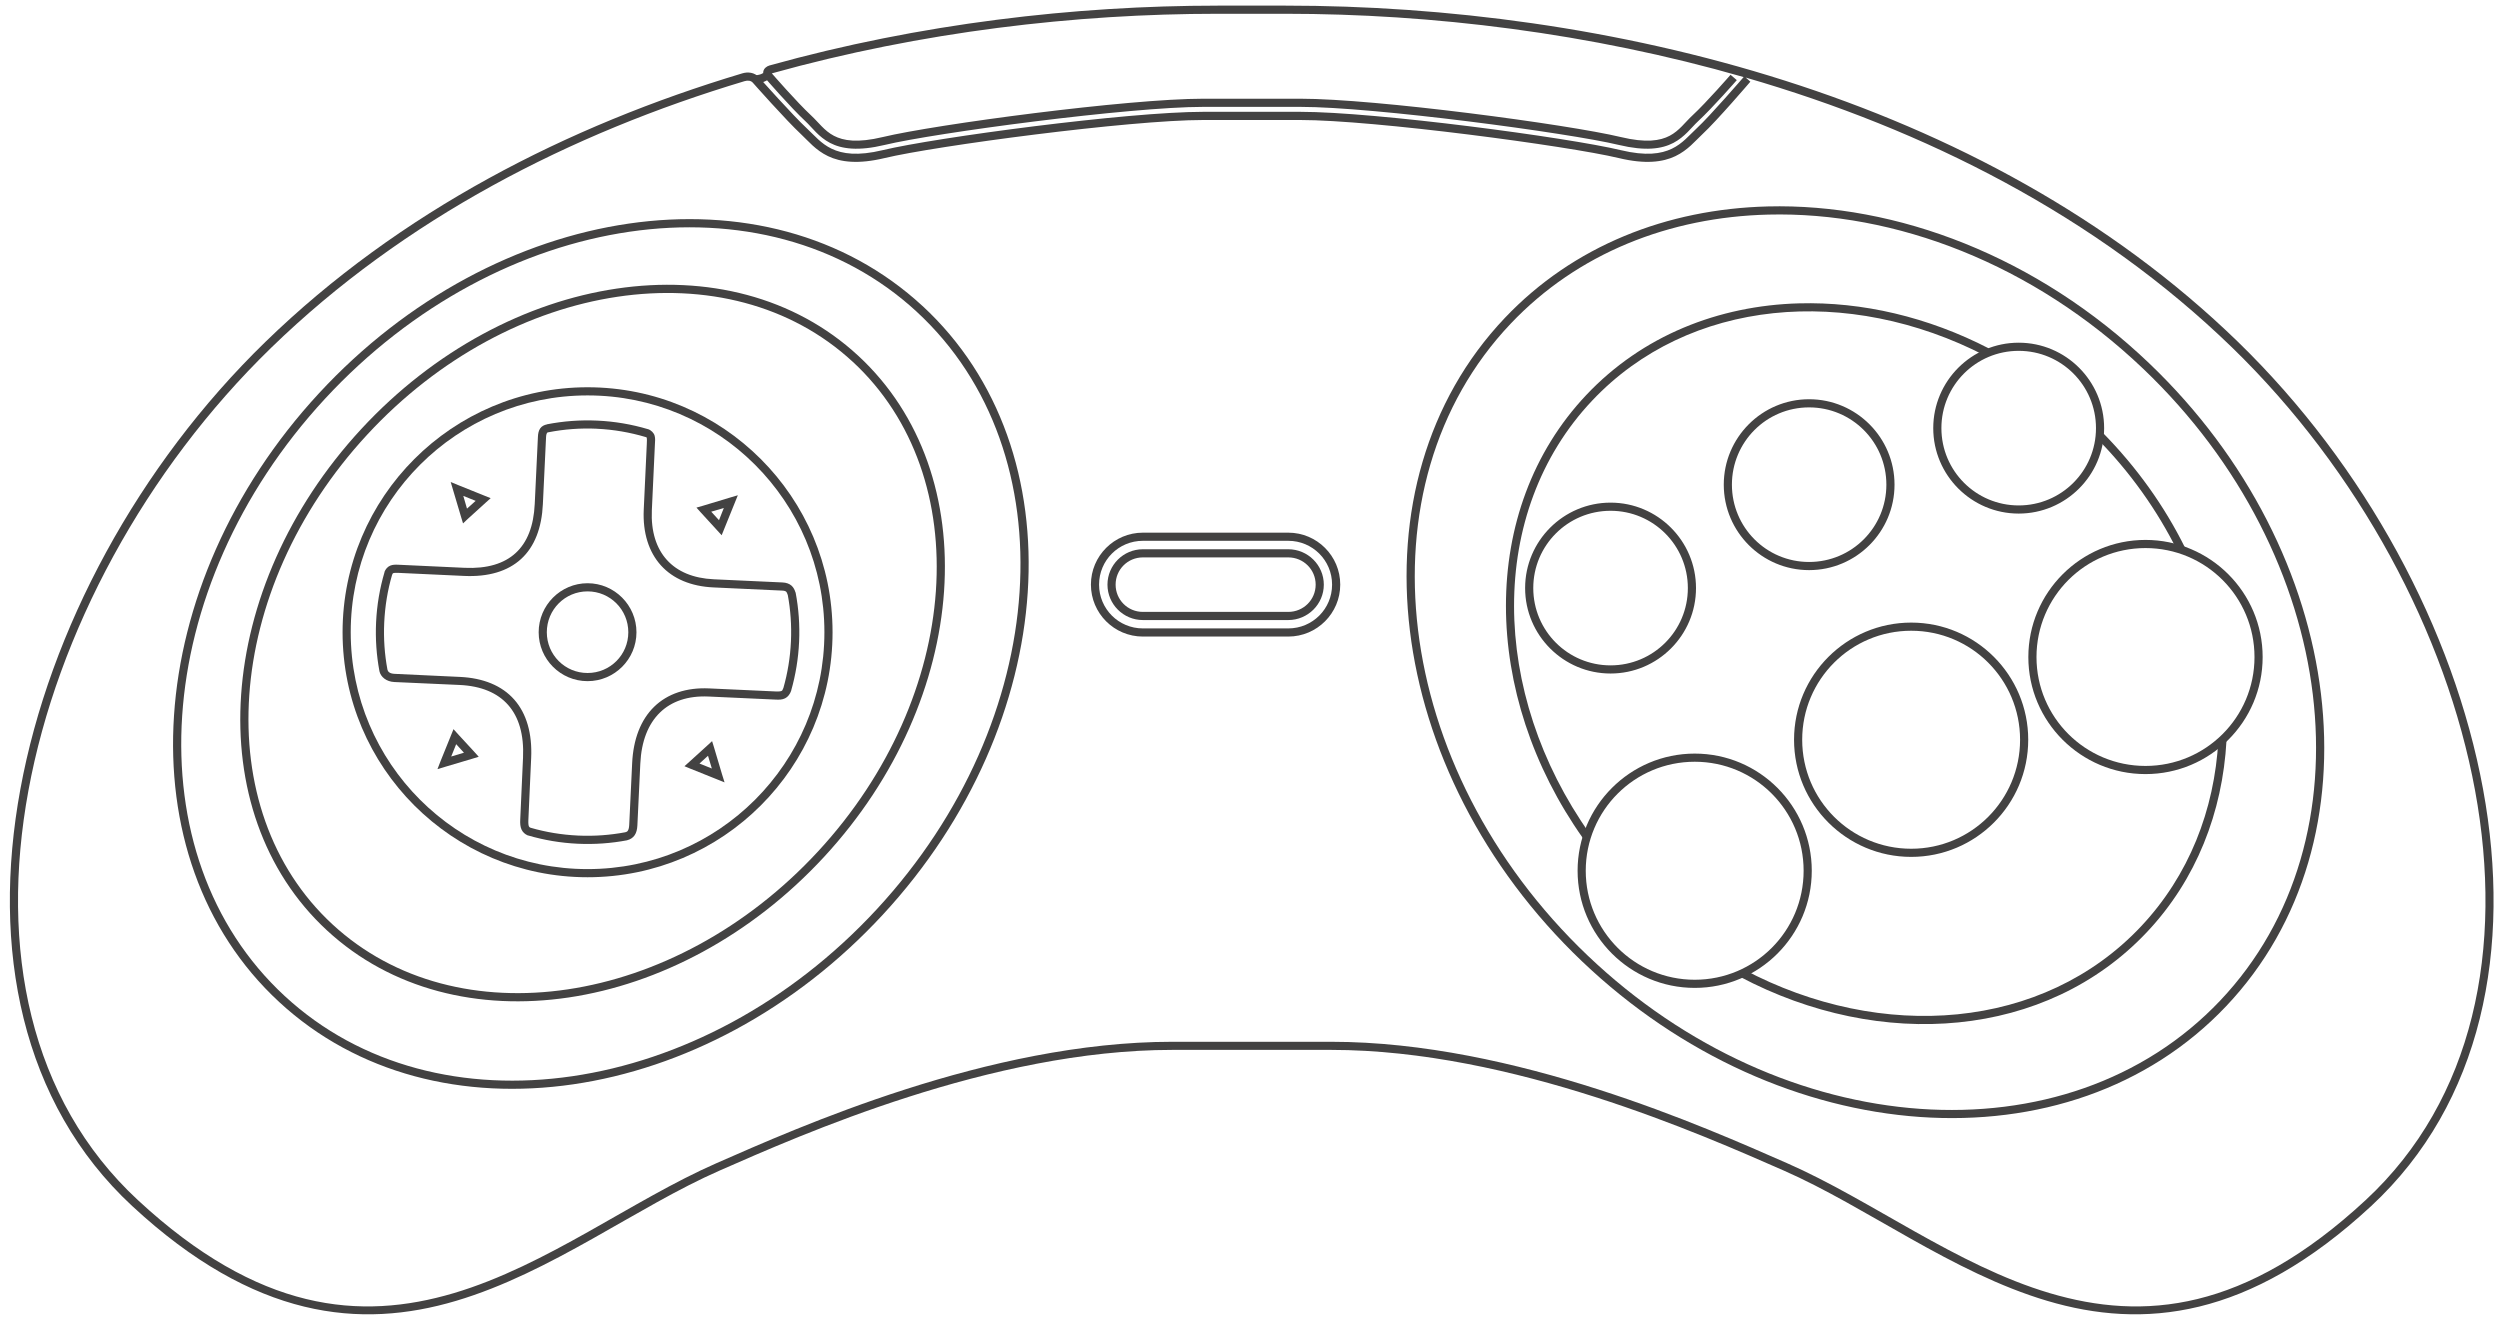 <?xml version="1.0" encoding="UTF-8" standalone="no"?>
<!-- Generator: Adobe Illustrator 13.0.0, SVG Export Plug-In . SVG Version: 6.00 Build 14948)  -->

<svg
   version="1.2"
   id="Layer_3"
   x="0px"
   y="0px"
   width="587.189"
   height="310.26"
   viewBox="0 0 587.189 310.26"
   xml:space="preserve"
   sodipodi:docname="sega32xjp.svg"
   inkscape:version="1.2.2 (732a01da63, 2022-12-09)"
   xmlns:inkscape="http://www.inkscape.org/namespaces/inkscape"
   xmlns:sodipodi="http://sodipodi.sourceforge.net/DTD/sodipodi-0.dtd"
   xmlns="http://www.w3.org/2000/svg"
   xmlns:svg="http://www.w3.org/2000/svg"
   xmlns:rdf="http://www.w3.org/1999/02/22-rdf-syntax-ns#"
   xmlns:cc="http://creativecommons.org/ns#"
   xmlns:dc="http://purl.org/dc/elements/1.1/"
   xmlns:ns="&amp;ns_sfw;"><defs
   id="defs29" /><sodipodi:namedview
   id="namedview27"
   pagecolor="#434242"
   bordercolor="#434242"
   borderopacity="1"
   inkscape:showpageshadow="0"
   inkscape:pageopacity="0"
   inkscape:pagecheckerboard="1"
   inkscape:deskcolor="#434242"
   showgrid="false"
   inkscape:zoom="2.0445042"
   inkscape:cx="299.58363"
   inkscape:cy="175.10357"
   inkscape:window-width="1920"
   inkscape:window-height="1009"
   inkscape:window-x="-8"
   inkscape:window-y="-8"
   inkscape:window-maximized="1"
   inkscape:current-layer="Layer_3" />
<path
   id="ellipse3"
   fill="#434242"
   d="M 216.665,71.864 C 180.009,37.981 116.547,47.323 74.906,92.384 33.256,137.446 28.908,201.46 65.566,235.34 c 36.658,33.89 100.156,24.539 141.807,-20.521 41.651,-45.058 45.958,-109.075 9.294,-142.964 z m -1.3,1.406 c 35.728,33.014 31.679,95.811 -9.398,140.256 C 164.881,257.971 102.585,266.958 66.868,233.939 31.149,200.931 35.232,138.139 76.314,93.684 117.396,49.237 179.657,40.256 215.374,73.27 Z" />
<path
   id="ellipse5"
   fill="#434242"
   d="M 201.572,83.549 C 171.473,55.725 119.208,63.601 84.831,100.791 c -34.378,37.191 -38.132,89.906 -8.033,117.737 30.099,27.822 82.364,19.945 116.742,-17.246 34.377,-37.191 38.128,-89.906 8.029,-117.737 z m -1.3,1.406 c 29.154,26.95 25.675,78.45 -8.138,115.028 C 158.32,236.562 107.251,244.069 78.101,217.119 48.945,190.178 52.424,138.679 86.237,102.1 120.049,65.517 171.117,58.011 200.27,84.961 Z" />
<path
   id="path7"
   fill="#434242"
   d="m 285.994,1.325 c -33.468,0 -69.873,4.176 -105.276,14.057 -0.688,0.2 -1.309,0.72 -1.436,1.406 -0.127,0.686 0.168,1.258 0.538,1.674 0,0 5.863,6.771 9.362,10.02 1.587,1.474 3.045,3.654 5.772,5.084 2.727,1.43 6.623,1.968 12.831,0.479 11.909,-2.858 57.564,-8.942 74.83,-8.942 h 22.79 c 17.265,0 62.918,6.084 74.83,8.942 6.207,1.489 10.074,0.951 12.801,-0.479 2.727,-1.43 4.217,-3.611 5.802,-5.084 3.492,-3.242 9.093,-9.661 9.093,-9.661 l -1.466,-1.256 c 0,0 -5.603,6.438 -8.913,9.511 -1.812,1.684 -3.131,3.634 -5.383,4.815 -2.253,1.181 -5.549,1.723 -11.484,0.299 -12.378,-2.97 -57.571,-9.003 -75.278,-9.003 h -22.79 c -17.708,0 -62.902,6.033 -75.278,9.003 -5.937,1.424 -9.232,0.882 -11.485,-0.299 -2.252,-1.182 -3.57,-3.132 -5.383,-4.815 -3.292,-3.057 -9.14,-9.787 -9.188,-9.842 35.19,-9.816 71.415,-13.997 104.711,-13.997 h 15.992 c 34.192,0 71.468,4.468 107.554,14.864 -0.27,0.313 -7.83,9.078 -11.036,12.053 -1.78,1.652 -3.319,3.584 -5.831,4.785 -2.512,1.201 -6.063,1.752 -11.994,0.329 -12.383,-2.971 -57.575,-9.003 -75.281,-9.003 h -22.789 c -17.708,0 -62.901,6.032 -75.278,9.002 -5.931,1.424 -9.48,0.872 -11.993,-0.329 -2.512,-1.2 -4.051,-3.132 -5.832,-4.785 C 186.222,27.104 178.261,18.16 178.261,18.16 177.218,16.974 175.62,16.838 174.337,17.234 133.219,29.56 93.786,49.749 62.359,80.28 32.462,109.326 11.665,147.934 4.786,185.346 c -6.879,37.415 0.198,73.74 26.26,97.916 28.719,26.641 53.625,28.939 76.056,22.281 22.432,-6.658 42.46,-22.075 61.969,-30.626 18.913,-8.288 63.788,-28.323 106.234,-28.323 h 37.384 c 42.446,0 87.32,20.035 106.233,28.323 19.509,8.551 39.509,23.969 61.938,30.626 22.432,6.658 47.37,4.358 76.087,-22.281 26.063,-24.178 33.139,-60.504 26.261,-97.916 C 576.325,147.934 555.528,109.326 525.63,80.28 465.623,21.984 376.484,1.323 301.977,1.323 h -16.001 z m 124.053,16.897 c 41.978,12.164 82.317,32.418 114.253,63.435 29.607,28.762 50.237,67.05 57.035,104.023 6.798,36.969 -0.202,72.538 -25.691,96.184 -28.357,26.306 -52.246,28.379 -74.201,21.863 -21.954,-6.518 -41.894,-21.841 -61.729,-30.536 -18.892,-8.279 -63.965,-28.502 -107.009,-28.502 H 275.32 c -43.046,0 -88.12,20.223 -107.008,28.502 -19.837,8.695 -39.777,24.02 -61.73,30.536 -21.965,6.518 -45.855,4.44 -74.214,-21.869 C 6.88,258.218 -0.12,222.645 6.677,185.673 13.474,148.713 34.104,110.421 63.711,81.661 94.868,51.393 134.002,31.32 174.873,19.063 c 0.767,-0.236 1.52,-0.136 1.944,0.359 0,0 7.848,8.877 11.366,12.143 1.62,1.504 3.358,3.704 6.31,5.114 2.953,1.41 7.066,1.94 13.279,0.449 11.911,-2.858 57.564,-8.943 74.83,-8.943 h 22.79 c 17.265,0 62.918,6.084 74.829,8.943 6.214,1.491 10.328,0.961 13.279,-0.449 2.953,-1.41 4.691,-3.61 6.311,-5.114 3.538,-3.284 11.306,-12.382 11.306,-12.382 l -1.076,-0.958 z" />
<path
   id="path9"
   fill="#434242"
   d="m 415.167,48.489 c -23.602,0.603 -45.641,9.221 -61.76,26.229 -36.844,38.876 -28.561,106.501 18.155,151.061 46.713,44.563 114.464,49.433 151.301,10.558 36.843,-38.876 28.59,-106.501 -18.126,-151.061 -26.28,-25.068 -59.231,-37.563 -89.57,-36.789 z m 0.149,1.914 c 29.785,-0.746 62.181,11.514 88.109,36.249 46.096,43.972 54.016,110.405 18.034,148.373 C 485.477,272.991 418.968,268.379 372.876,224.408 326.78,180.435 318.828,114.002 354.812,76.035 370.556,59.424 392.15,50.983 415.316,50.403 Z" />
<path
   id="path11"
   fill="#434242"
   d="m 422.575,71.249 c -18.995,0.519 -36.874,7.615 -50.007,21.534 -25.401,26.924 -24.646,70.421 -0.718,104.165 l 1.561,-1.099 C 349.919,162.715 349.268,120.262 373.95,94.104 396.633,70.061 434.02,66.873 466.335,83.576 l 0.87,-1.707 C 452.792,74.42 437.355,70.848 422.578,71.251 Z" />
<path
   id="path13"
   fill="#434242"
   d="m 493.675,101.423 -1.35,1.35 c 8.043,8.122 14.432,17.2 19.141,26.708 l 1.732,-0.871 c -4.801,-9.692 -11.342,-18.919 -19.529,-27.186 h 0.006 z" />
<path
   id="path15"
   fill="#434242"
   d="m 521.036,173.863 c -0.902,16.388 -6.89,31.783 -18.214,43.785 -22.895,24.266 -60.765,27.285 -93.283,10.049 l -0.896,1.704 c 33.144,17.569 72.021,14.537 95.585,-10.438 11.657,-12.346 17.792,-28.224 18.721,-45.001 l -1.914,-0.09 z" />
<path
   id="circle17"
   fill="#434242"
   d="m 138.004,90.958 c -31.77,0 -57.542,25.772 -57.542,57.542 0,31.771 25.772,57.543 57.542,57.543 31.771,0 57.543,-25.772 57.543,-57.543 0,-31.769 -25.773,-57.542 -57.543,-57.542 z m 0,1.915 c 30.737,0 55.629,24.892 55.629,55.628 0,30.737 -24.892,55.629 -55.629,55.629 -30.736,0 -55.628,-24.892 -55.628,-55.629 -0.001,-30.736 24.892,-55.628 55.628,-55.628 z" />
<path
   id="path19"
   fill="#434242"
   d="m 140.311,98.792 c -4.056,-0.187 -8.025,0.124 -11.843,0.867 -0.01,0.002 -0.02,-0.002 -0.03,0 v 0.03 c -0.575,0.104 -1.19,0.401 -1.555,0.927 -0.372,0.539 -0.502,1.207 -0.538,1.974 l -0.748,15.761 c -0.243,5.26 -1.778,9.063 -4.486,11.544 -2.708,2.482 -6.679,3.714 -11.993,3.47 l -15.462,-0.718 c -0.775,-0.035 -1.378,-0.049 -2.003,0.209 -0.626,0.258 -1.108,0.842 -1.346,1.465 v 0.06 0.029 c -1.106,3.758 -1.786,7.699 -1.974,11.784 -0.179,3.901 0.094,7.711 0.778,11.395 v 0.03 c 0.298,1.385 1.644,2.486 3.499,2.572 l 15.313,0.688 c 5.126,0.234 8.929,1.867 11.425,4.695 2.497,2.827 3.75,6.948 3.499,12.381 l -0.658,14.565 c -0.043,0.931 0.011,1.653 0.299,2.303 0.288,0.651 0.848,1.129 1.436,1.376 l 0.06,0.029 h 0.06 c 3.726,1.087 7.616,1.76 11.664,1.945 3.958,0.183 7.841,-0.102 11.575,-0.809 h 0.03 l 0.03,-0.029 c 0.64,-0.161 1.282,-0.525 1.705,-1.137 0.422,-0.61 0.614,-1.392 0.658,-2.333 l 0.688,-14.505 c 0.246,-5.325 1.882,-9.339 4.606,-11.993 2.724,-2.652 6.568,-3.993 11.455,-3.769 l 15.672,0.718 c 0.858,0.041 1.581,0.045 2.273,-0.299 0.692,-0.342 1.157,-1.013 1.436,-1.794 v -0.03 -0.03 c 1.035,-3.632 1.673,-7.46 1.854,-11.394 0.182,-3.951 -0.104,-7.817 -0.808,-11.544 v -0.029 l -0.047,-0.058 c -0.163,-0.536 -0.411,-1.129 -0.928,-1.585 -0.516,-0.456 -1.244,-0.709 -2.093,-0.748 l -16.174,-0.746 c -4.832,-0.223 -8.54,-1.816 -11.007,-4.546 -2.467,-2.73 -3.76,-6.664 -3.529,-11.694 l 0.717,-15.433 c 0.034,-0.73 0.122,-1.362 -0.06,-2.034 -0.181,-0.672 -0.807,-1.309 -1.555,-1.556 h -0.03 c -3.782,-1.122 -7.757,-1.814 -11.873,-2.004 z m -0.09,1.914 c 3.961,0.182 7.789,0.866 11.426,1.944 0.233,0.074 0.227,0.055 0.27,0.209 0.046,0.173 0.034,0.694 0,1.435 l -0.718,15.433 c -0.249,5.405 1.18,9.908 4.038,13.07 2.857,3.162 7.106,4.933 12.322,5.174 l 16.18,0.748 c 0.548,0.025 0.784,0.143 0.927,0.27 0.136,0.12 0.223,0.355 0.329,0.688 0.005,0.018 0.024,0.012 0.03,0.03 0.659,3.546 0.921,7.217 0.748,10.976 -0.173,3.767 -0.779,7.412 -1.765,10.886 -0.196,0.551 -0.287,0.64 -0.449,0.719 -0.161,0.08 -0.585,0.155 -1.346,0.119 l -15.672,-0.718 c -5.29,-0.242 -9.749,1.247 -12.891,4.307 -3.141,3.062 -4.913,7.603 -5.173,13.279 l -0.689,14.5 c -0.033,0.715 -0.184,1.137 -0.329,1.346 -0.146,0.211 -0.287,0.28 -0.598,0.359 -3.57,0.671 -7.278,0.952 -11.065,0.777 -3.862,-0.177 -7.57,-0.795 -11.125,-1.825 -0.01,-10e-4 -0.021,0.004 -0.03,0 -0.289,-0.123 -0.339,-0.178 -0.419,-0.358 -0.084,-0.188 -0.157,-0.665 -0.12,-1.466 l 0.658,-14.565 c 0.267,-5.773 -1.081,-10.445 -3.978,-13.728 -2.896,-3.28 -7.279,-5.071 -12.771,-5.323 l -15.313,-0.718 c -1.217,-0.056 -1.59,-0.529 -1.705,-1.017 -0.002,-0.009 0.002,-0.021 0,-0.03 -0.653,-3.531 -0.919,-7.202 -0.748,-10.947 0.18,-3.908 0.802,-7.681 1.854,-11.274 0.012,-0.031 0.02,-0.003 0.03,-0.03 0.002,-0.01 -0.003,-0.021 0,-0.03 0.091,-0.223 0.137,-0.287 0.239,-0.329 0.119,-0.049 0.53,-0.092 1.226,-0.06 l 15.433,0.718 c 5.654,0.26 10.204,-1.078 13.369,-3.978 3.165,-2.899 4.856,-7.295 5.115,-12.891 l 0.748,-15.732 c 0.026,-0.558 0.134,-0.849 0.209,-0.957 0.075,-0.108 0.085,-0.145 0.299,-0.18 h 0.03 c 3.678,-0.718 7.513,-1.018 11.425,-0.837 v 0.006 z" />
<path
   id="circle21"
   fill="#434242"
   d="m 138.004,136.987 c -6.336,0 -11.484,5.178 -11.484,11.514 0,6.336 5.148,11.484 11.484,11.484 6.337,0 11.485,-5.148 11.485,-11.484 0,-6.336 -5.148,-11.514 -11.485,-11.514 z m 0,1.914 c 5.303,0 9.571,4.298 9.571,9.6 0,5.303 -4.268,9.57 -9.571,9.57 -5.302,0 -9.57,-4.268 -9.57,-9.57 0,-5.302 4.268,-9.6 9.57,-9.6 z" />
<path
   id="polygon23"
   fill="#434242"
   d="m 105.857,113.214 0.568,1.914 1.884,6.34 0.449,1.466 1.106,-1.047 4.247,-3.858 1.137,-1.017 -1.406,-0.568 -6.161,-2.482 z m 2.961,3.26 2.901,1.167 -2.034,1.824 z" />
<path
   id="polygon25"
   fill="#434242"
   d="m 106.518,171.259 -0.568,1.406 -2.483,6.131 -0.717,1.854 1.884,-0.568 6.341,-1.885 1.465,-0.448 -1.017,-1.137 -3.888,-4.217 z m 0.627,3.529 1.825,2.004 -2.991,0.897 z" />
<path
   id="polygon27"
   fill="#434242"
   d="m 167.252,174.072 -1.107,1.017 -4.247,3.858 -1.137,1.017 1.436,0.599 6.131,2.452 1.854,0.748 -0.598,-1.914 -1.885,-6.341 z m -0.958,3.44 0.898,2.991 -2.9,-1.167 z" />
<path
   id="polygon29"
   fill="#434242"
   d="m 173.3,116.324 -1.914,0.568 -6.34,1.914 -1.466,0.419 1.017,1.136 3.888,4.247 1.017,1.107 0.568,-1.406 2.482,-6.131 z m -3.29,2.991 -1.136,2.871 -1.825,-2.003 z" />
<path
   id="circle31"
   fill="#434242"
   d="m 398.055,177.001 c -15.183,0 -27.516,12.333 -27.516,27.516 0,15.183 12.333,27.515 27.516,27.515 15.183,0 27.485,-12.332 27.485,-27.515 0,-15.183 -12.303,-27.516 -27.485,-27.516 z m 0,1.915 c 14.148,0 25.571,11.452 25.571,25.601 0,14.149 -11.423,25.601 -25.571,25.601 -14.148,0 -25.602,-11.452 -25.602,-25.601 0,-14.149 11.453,-25.601 25.602,-25.601 z" />
<path
   id="circle33"
   fill="#434242"
   d="m 448.894,146.232 c -15.182,0 -27.516,12.332 -27.516,27.515 0,15.184 12.334,27.515 27.516,27.515 15.184,0 27.486,-12.331 27.486,-27.515 0,-15.183 -12.303,-27.515 -27.486,-27.515 z m 0,1.914 c 14.147,0 25.572,11.453 25.572,25.601 0,14.148 -11.425,25.601 -25.572,25.601 -14.147,0 -25.602,-11.452 -25.602,-25.601 0,-14.149 11.454,-25.601 25.602,-25.601 z" />
<path
   id="circle35"
   fill="#434242"
   d="m 503.925,126.814 c -15.184,0 -27.516,12.333 -27.516,27.515 0,15.182 12.332,27.486 27.516,27.486 15.183,0 27.515,-12.304 27.515,-27.486 0,-15.182 -12.333,-27.515 -27.515,-27.515 z m 0,1.914 c 14.147,0 25.601,11.453 25.601,25.601 0,14.148 -11.454,25.571 -25.601,25.571 -14.148,0 -25.602,-11.423 -25.602,-25.571 0,-14.148 11.453,-25.601 25.602,-25.601 z" />
<path
   id="circle37"
   fill="#434242"
   d="m 378.282,118.057 c -11.069,0 -20.068,8.999 -20.068,20.068 0,11.07 8.999,20.068 20.068,20.068 11.069,0 20.068,-8.999 20.068,-20.068 10e-4,-11.069 -8.998,-20.068 -20.068,-20.068 z m 0,1.914 c 10.035,0 18.154,8.12 18.154,18.154 0,10.034 -8.119,18.154 -18.154,18.154 -10.036,0 -18.154,-8.12 -18.154,-18.154 0,-10.035 8.118,-18.154 18.154,-18.154 z" />
<path
   id="circle39"
   fill="#434242"
   d="m 424.91,93.771 c -11.07,0 -20.039,8.999 -20.039,20.068 0,11.069 8.969,20.068 20.039,20.068 11.069,0 20.067,-8.999 20.067,-20.068 0,-11.069 -8.998,-20.068 -20.067,-20.068 z m 0,1.914 c 10.035,0 18.153,8.119 18.153,18.154 0,10.035 -8.118,18.154 -18.153,18.154 -10.035,0 -18.126,-8.12 -18.126,-18.154 0,-10.035 8.091,-18.154 18.126,-18.154 z" />
<path
   id="circle41"
   fill="#434242"
   d="m 474.141,80.491 c -11.069,0 -20.068,8.999 -20.068,20.068 0,11.069 8.999,20.069 20.068,20.069 11.069,0 20.068,-9 20.068,-20.069 0,-11.069 -8.999,-20.068 -20.068,-20.068 z m 0,1.914 c 10.034,0 18.154,8.12 18.154,18.154 0,10.035 -8.118,18.155 -18.154,18.155 -10.034,0 -18.153,-8.12 -18.153,-18.155 -10e-4,-10.034 8.118,-18.154 18.153,-18.154 z" />
<path
   id="path43"
   fill="#434242"
   d="m 268.432,129.005 c -4.586,0 -8.314,3.729 -8.314,8.315 0,4.586 3.729,8.314 8.314,8.314 h 34.155 c 4.587,0 8.345,-3.729 8.345,-8.314 0,-4.585 -3.758,-8.315 -8.345,-8.315 z m 0,1.914 h 34.155 c 3.553,0 6.431,2.849 6.431,6.4 0,3.551 -2.878,6.4 -6.431,6.4 h -34.155 c -3.551,0 -6.4,-2.849 -6.4,-6.4 -10e-4,-3.551 2.849,-6.4 6.4,-6.4 z" />
<path
   id="path45"
   fill="#434242"
   d="m 268.432,125.11 c -6.732,0 -12.202,5.47 -12.202,12.202 0,6.733 5.47,12.202 12.202,12.202 h 34.155 c 6.732,0 12.203,-5.469 12.203,-12.202 0,-6.732 -5.471,-12.202 -12.203,-12.202 z m 0,1.914 h 34.155 c 5.697,0 10.288,4.59 10.288,10.288 0,5.698 -4.591,10.288 -10.288,10.288 h -34.155 c -5.698,0 -10.288,-4.59 -10.288,-10.288 0,-5.698 4.59,-10.288 10.288,-10.288 z" />
<path
   id="path47"
   fill="#434242"
   d="m 179.282,17.116 c -0.093,0.077 -0.288,0.203 -0.538,0.299 -0.5,0.193 -1.209,0.285 -1.465,0.269 l -0.12,1.914 c 0.715,0.044 1.514,-0.096 2.273,-0.389 0.38,-0.146 0.748,-0.33 1.078,-0.598 0.329,-0.269 0.677,-0.678 0.718,-1.256 l -1.915,-0.149 c 0.01,-0.153 0.063,-0.167 -0.031,-0.09 z" />
</svg>

